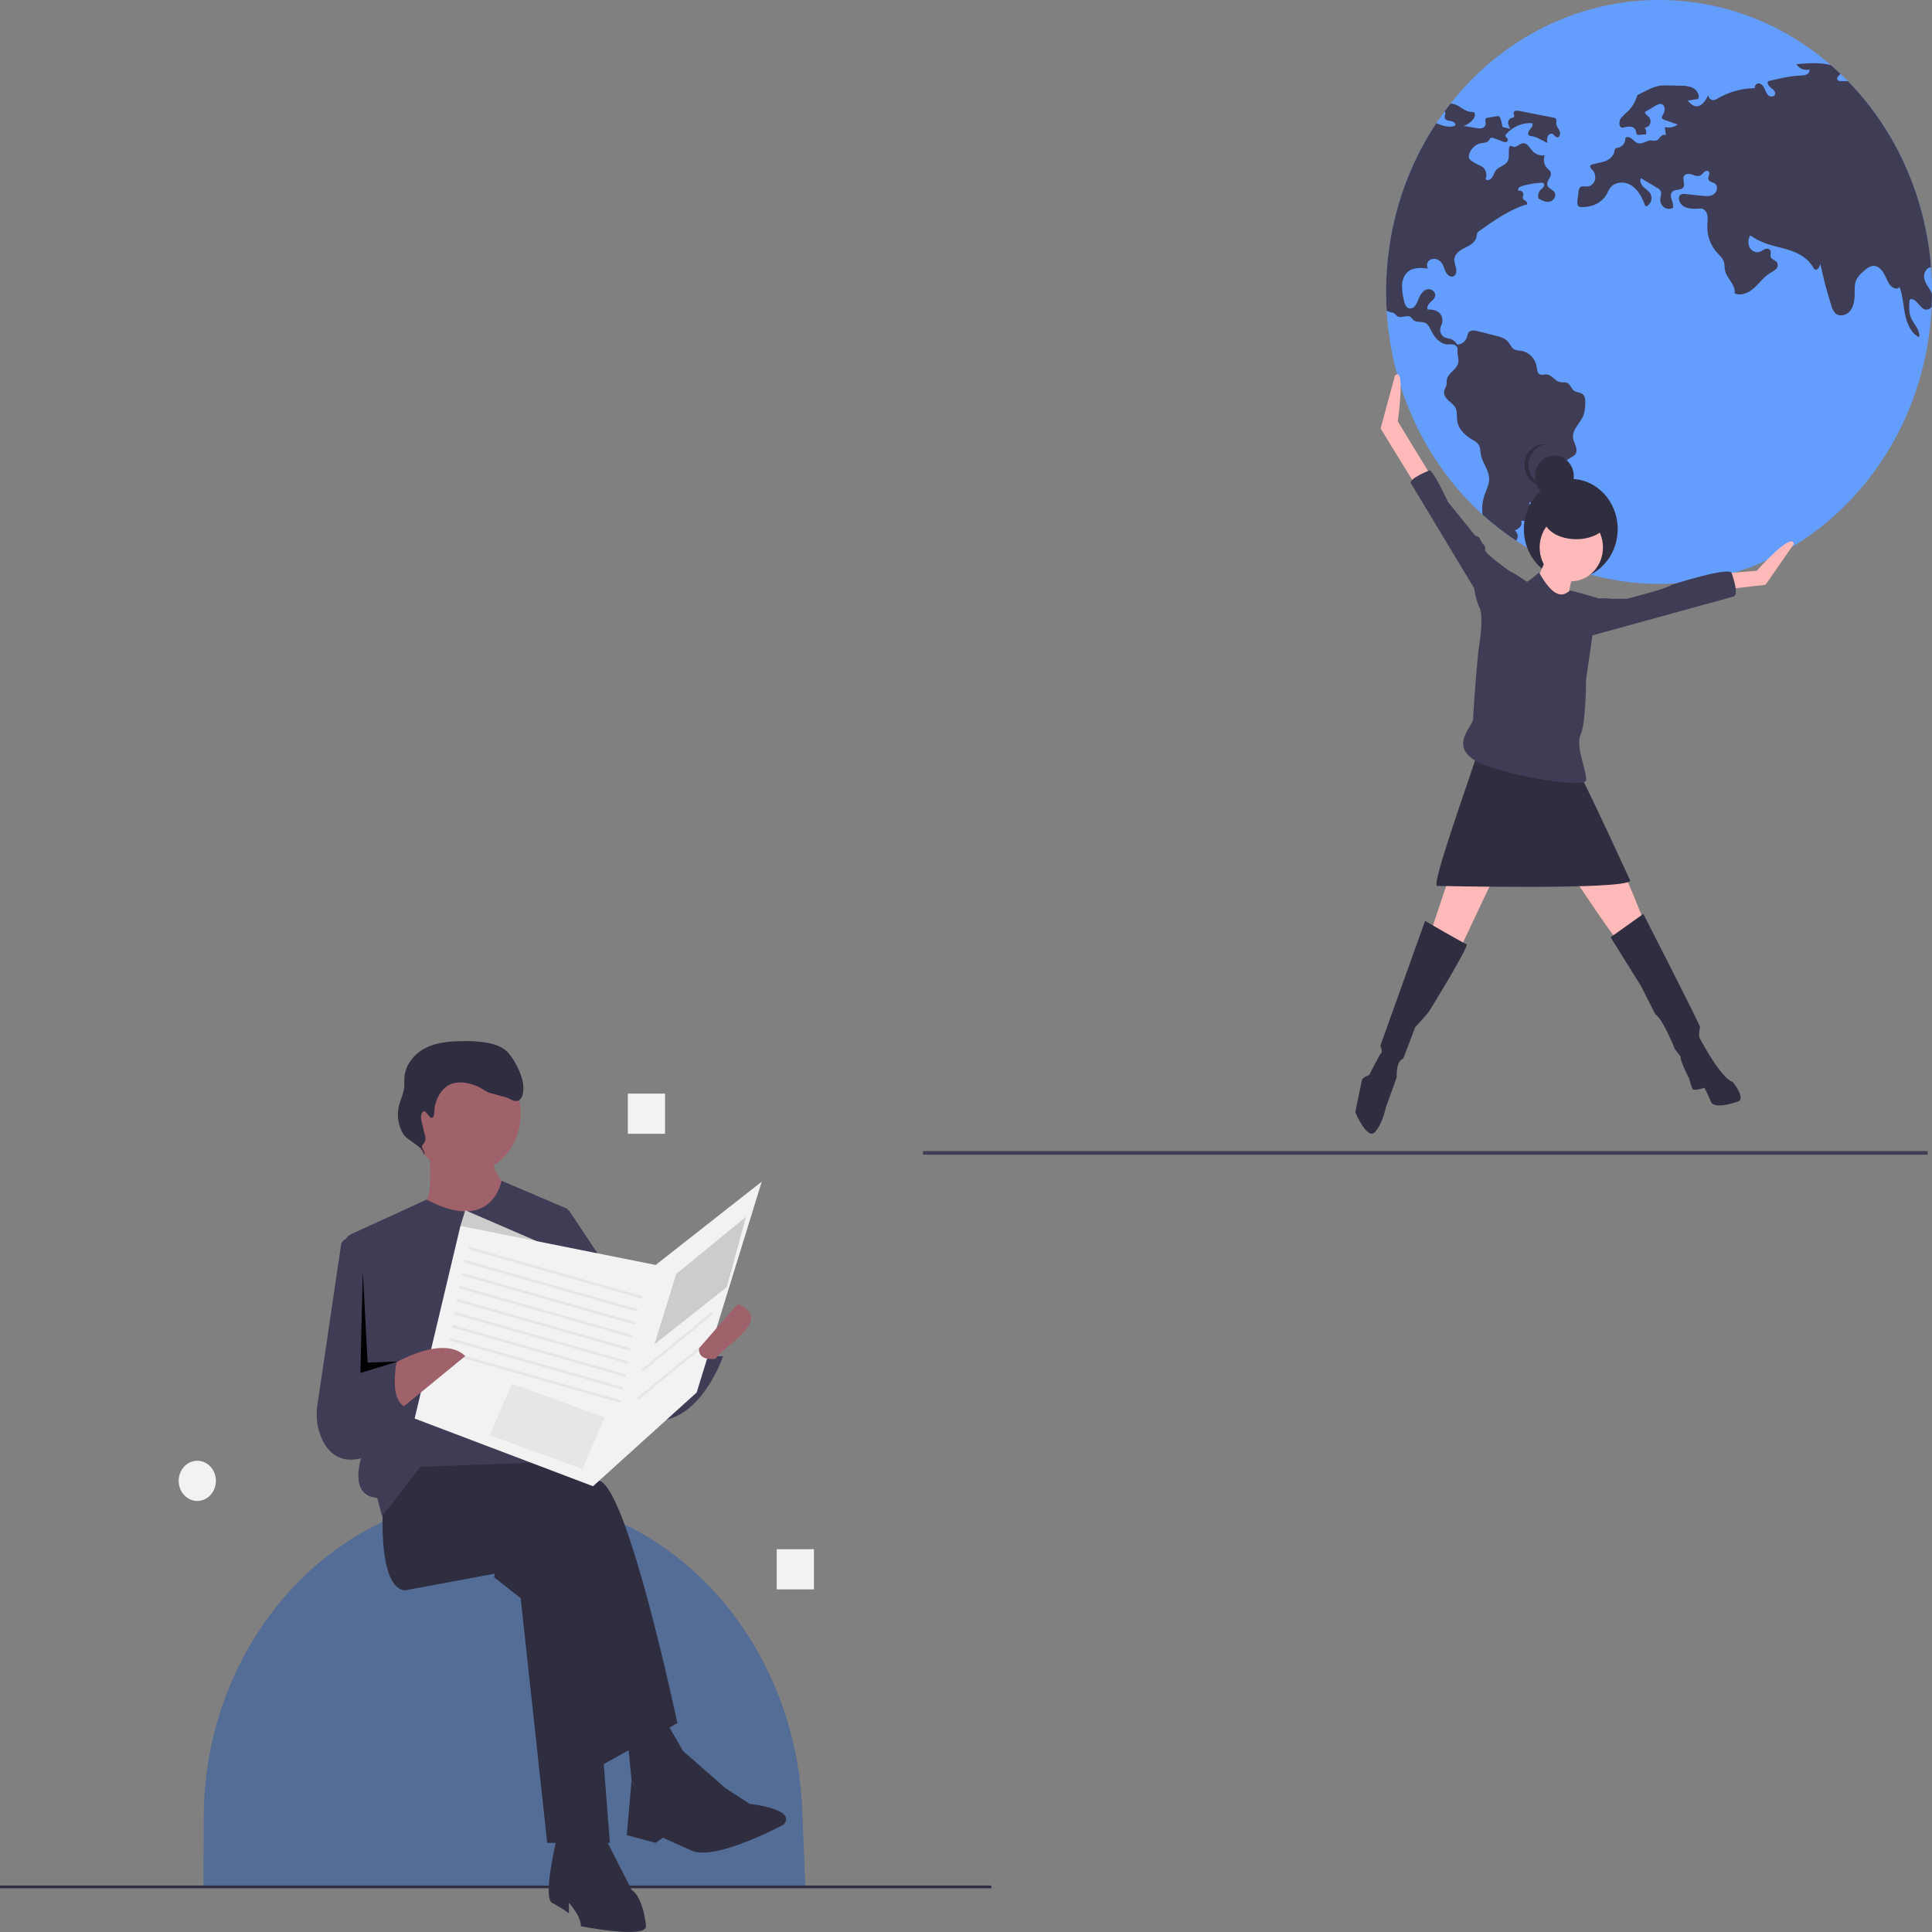 <?xml version="1.0" encoding="UTF-8" standalone="no"?>
<!DOCTYPE svg PUBLIC "-//W3C//DTD SVG 1.1//EN" "http://www.w3.org/Graphics/SVG/1.1/DTD/svg11.dtd">
<svg version="1.1" xmlns="http://www.w3.org/2000/svg" xmlns:xlink="http://www.w3.org/1999/xlink" preserveAspectRatio="xMidYMid meet" viewBox="0 0 1500 1500" width="1500" height="1500"><rect x="0" y="0" width="1500" height="1500" fill="#808080" stroke="none"/><defs><path d="M625.19 1463.94L157.98 1463.94C158.11 1431.84 158.18 1414.01 158.19 1410.44C158.73 1275.07 258.77 1163.52 384.1 1161.22C385.45 1161.19 386.81 1161.18 388.17 1161.18C388.17 1161.18 388.17 1161.18 388.17 1161.18C416.37 1161.16 444.35 1166.59 470.77 1177.21C559.45 1212.88 618.97 1303.5 622.93 1405.61C623.23 1413.39 623.99 1432.83 625.19 1463.94Z" id="coG1yxLoP"></path><path d="M769.69 1463.94C769.69 1463.94 769.69 1463.94 769.69 1463.94C769.69 1465.19 769.69 1465.88 769.69 1466.02C769.69 1466.02 769.69 1466.02 769.69 1466.02C307.88 1466.02 51.31 1466.02 0 1466.02C0 1466.02 0 1466.02 0 1466.02C0 1464.77 0 1464.08 0 1463.94C0 1463.94 0 1463.94 0 1463.94C461.81 1463.94 718.38 1463.94 769.69 1463.94Z" id="anJHmYnHh"></path><path d="M404.26 1240.82L424.85 1430.83L473.51 1430.83L456.67 1214.55L389.29 1186.25L383.68 1224.65L383.68 1224.65L404.26 1240.82Z" id="aLOm7VaCh"></path><path d="M297.59 1164.01C297.59 1164.01 291.97 1232.74 314.43 1234.76C314.43 1234.76 422.98 1214.55 422.98 1214.55C425.72 1225.06 439.45 1277.61 464.15 1372.21C501.21 1351.59 521.8 1340.14 525.91 1337.85C525.91 1337.85 488.48 1159.97 466.02 1149.86C466.02 1149.86 368.7 1119.55 368.7 1119.55C365.09 1120.22 347 1123.59 314.43 1129.65C305.45 1147.98 299.83 1159.43 297.59 1164.01Z" id="b17Z7FWP8a"></path><path d="M432.34 1426.78C432.34 1426.78 421.11 1473.27 428.59 1477.32C433.1 1479.75 437.47 1482.45 441.69 1485.4C441.69 1484.59 441.69 1478.12 441.69 1477.32C441.69 1477.32 451.05 1487.42 451.05 1495.51C451.05 1495.51 501.58 1505.61 501.58 1495.51C501.58 1495.51 499.71 1473.27 490.35 1467.21C490.35 1467.21 469.77 1426.78 469.77 1426.78C462.28 1426.78 439.82 1426.78 432.34 1426.78Z" id="dLrRTwXZ3"></path><path d="M490.35 1382.32L503.45 1406.57L535.27 1368.17L510.94 1325.72L486.61 1343.91L486.61 1343.91L490.35 1382.32Z" id="fwKgvmmim"></path><path d="M530.29 1359.48C530.29 1359.48 563.34 1388.38 563.34 1388.38C565.21 1389.59 580.19 1399.29 582.06 1400.51C582.06 1400.51 619.49 1404.55 608.26 1416.68C608.26 1416.68 555.86 1444.98 537.14 1436.89C537.14 1436.89 514.68 1426.78 514.68 1426.78C514.31 1427.05 512.44 1428.4 509.07 1430.83L486.61 1424.76C488.86 1399.29 490.1 1385.14 490.35 1382.32C490.35 1382.32 495.97 1400.51 516.55 1382.32C519.3 1377.75 523.45 1356.87 530.29 1359.48Z" id="c4HBkW1ML4"></path><path d="M361.22 818.37C337.45 818.37 318.17 839.19 318.17 864.86C318.17 890.54 337.45 911.35 361.22 911.35C384.99 911.35 404.26 890.54 404.26 864.86C404.26 839.19 384.99 818.37 361.22 818.37Z" id="c1C6MEDZhM"></path><path d="M326.6 934.6C315.37 934.6 328.47 987.15 358.41 987.15C388.36 987.15 399.58 924.49 399.58 924.49C399.58 924.49 379 916.4 382.74 890.13C386.48 863.85 334.08 892.15 334.08 892.15C332.58 900.64 337.82 934.6 326.6 934.6Z" id="a2xh0GSgmx"></path><path d="M315.37 938.64C289.75 950.34 275.51 956.85 272.67 958.15C269.13 959.76 267 963.7 267.43 967.82C269.04 983.3 281.94 1107.1 283.55 1122.58C283.55 1122.58 266.71 1160.98 292.91 1163C293.16 1163.95 294.41 1168.66 296.65 1177.15L326.6 1138.75L438.89 1134.71L440.76 938.64C409.93 925.48 392.8 918.17 389.38 916.71C389.38 916.71 382.39 958.44 331.1 931.36C329 932.33 323.76 934.76 315.37 938.64Z" id="alNonepR"></path><path d="M278.87 963.9C274.72 962.62 272.42 961.91 271.96 961.77C268.93 960.84 265.77 962.73 264.91 966C264.84 966.24 264.79 966.48 264.76 966.72C262.92 979.16 248.24 1078.63 246.41 1091.06C244.97 1100.27 246.34 1109.73 250.31 1118.02C255.98 1129.62 267.76 1140.14 291.97 1127.63C293.1 1118.87 298.71 1075.08 308.82 996.25L278.87 963.9Z" id="b2aP1g8wC8"></path><path d="M419.24 935.61L441.69 939.65L503.45 1032.63L509.07 1048.8C530.4 1041.52 542.26 1037.48 544.63 1036.67C544.63 1036.67 542.76 1054.86 561.47 1052.84C561.47 1052.84 539.01 1119.55 492.23 1099.33C445.44 1079.12 430.46 1018.48 430.46 1018.48C428.97 1007.43 425.22 979.81 419.24 935.61Z" id="gr8QPfnGR"></path><path d="M361.22 939.65L357.48 951.78L396.78 988.16L445.44 976.03L445.44 976.03L361.22 939.65Z" id="b6KHyYsP1e"></path><path d="M337.18 863.31C337.46 853.8 342.77 844.04 351.2 841.27C354.43 840.31 357.82 840.11 361.13 840.68C365.86 841.36 370.43 843 374.59 845.53C376.78 846.86 378.94 848.47 381.43 848.87C383.07 849.14 390.19 851.38 391.83 851.69C395.43 852.38 398.78 855.86 402.23 854.57C405.54 853.33 406.27 848.71 406.35 844.93C406.53 836.32 400.48 824.41 395.15 818.01C391.11 813.15 385.02 810.9 379.07 809.74C372.12 808.53 365.07 808.07 358.03 808.35C348.51 808.54 338.72 809.33 330.13 813.78C321.54 818.23 314.32 827.09 313.91 837.37C313.82 839.52 314.03 841.67 313.86 843.8C313.46 849.01 310.89 853.72 309.69 858.78C307.96 866.3 309.24 874.26 313.24 880.69C316.43 885.76 329.17 890.36 328.99 896.48C331.29 893.9 325.86 891.31 328.16 888.73C330.29 886.98 330.99 883.86 329.85 881.24C329.61 880.21 327.65 871.96 327.4 870.93C326.96 869.05 326.52 867 327.19 865.2C329.82 858.2 332.65 868.59 335.3 867.82C336.89 867.37 337.13 865.09 337.18 863.31Z" id="h46LL9dixF"></path><path d="M321.92 1101.35L460.41 1153.91L540.88 1081.14L591.42 917.42L509.07 982.1L357.48 951.78L357.48 951.78L321.92 1101.35Z" id="fc7rRN82f"></path><path d="M364.26 967.98C364.26 967.98 364.26 967.98 364.26 967.98C445.11 991.02 490.03 1003.83 499.01 1006.39C499.01 1006.39 499.01 1006.39 499.01 1006.39C498.73 1007.56 498.57 1008.21 498.54 1008.34C498.54 1008.34 498.54 1008.34 498.54 1008.34C417.69 985.3 372.77 972.5 363.79 969.94C363.79 969.94 363.79 969.94 363.79 969.94C364.07 968.76 364.23 968.11 364.26 967.98Z" id="a382sdnOG"></path><path d="M360.52 978.09C360.52 978.09 360.52 978.09 360.52 978.09C441.37 1001.13 486.29 1013.93 495.27 1016.49C495.27 1016.49 495.27 1016.49 495.27 1016.49C494.98 1017.66 494.83 1018.32 494.79 1018.45C494.79 1018.45 494.79 1018.45 494.79 1018.45C413.94 995.4 369.03 982.6 360.04 980.04C360.04 980.04 360.04 980.04 360.04 980.04C360.33 978.87 360.49 978.22 360.52 978.09Z" id="b4MAV6S7Q"></path><path d="M358.65 988.19C358.65 988.19 358.65 988.19 358.65 988.19C439.5 1011.24 484.42 1024.04 493.4 1026.6C493.4 1026.6 493.4 1026.6 493.4 1026.6C493.11 1027.77 492.95 1028.42 492.92 1028.55C492.92 1028.55 492.92 1028.55 492.92 1028.55C412.07 1005.51 367.16 992.71 358.17 990.15C358.17 990.15 358.17 990.15 358.17 990.15C358.46 988.98 358.62 988.32 358.65 988.19Z" id="b8kQDKu7lB"></path><path d="M356.78 998.3C356.78 998.3 356.78 998.3 356.78 998.3C437.63 1021.34 482.54 1034.15 491.53 1036.71C491.53 1036.71 491.53 1036.71 491.53 1036.71C491.24 1037.88 491.08 1038.53 491.05 1038.66C491.05 1038.66 491.05 1038.66 491.05 1038.66C410.2 1015.62 365.28 1002.82 356.3 1000.25C356.3 1000.25 356.3 1000.25 356.3 1000.25C356.59 999.08 356.75 998.43 356.78 998.3Z" id="beDLLWzR"></path><path d="M354.91 1008.41C354.91 1008.41 354.91 1008.41 354.91 1008.41C435.76 1031.45 480.67 1044.25 489.66 1046.81C489.66 1046.81 489.66 1046.81 489.66 1046.81C489.37 1047.98 489.21 1048.64 489.18 1048.77C489.18 1048.77 489.18 1048.77 489.18 1048.77C408.33 1025.72 363.41 1012.92 354.43 1010.36C354.43 1010.36 354.43 1010.36 354.43 1010.36C354.72 1009.19 354.88 1008.54 354.91 1008.41Z" id="dLm5lZDSi"></path><path d="M353.04 1018.51C353.04 1018.51 353.04 1018.51 353.04 1018.51C433.89 1041.56 478.8 1054.36 487.79 1056.92C487.79 1056.92 487.79 1056.92 487.79 1056.92C487.5 1058.09 487.34 1058.74 487.31 1058.87C487.31 1058.87 487.31 1058.87 487.31 1058.87C406.46 1035.83 361.54 1023.03 352.56 1020.47C352.56 1020.47 352.56 1020.47 352.56 1020.47C352.84 1019.3 353 1018.64 353.04 1018.51Z" id="l1B86PMOj"></path><path d="M351.16 1028.62C351.16 1028.62 351.16 1028.62 351.16 1028.62C432.01 1051.66 476.93 1064.46 485.91 1067.03C485.91 1067.03 485.91 1067.03 485.91 1067.03C485.63 1068.2 485.47 1068.85 485.44 1068.98C485.44 1068.98 485.44 1068.98 485.44 1068.98C404.59 1045.94 359.67 1033.13 350.69 1030.57C350.69 1030.57 350.69 1030.57 350.69 1030.57C350.97 1029.4 351.13 1028.75 351.16 1028.62Z" id="d1BiRzWT4Q"></path><path d="M349.29 1038.73C349.29 1038.73 349.29 1038.73 349.29 1038.73C430.14 1061.77 475.06 1074.57 484.04 1077.13C484.04 1077.13 484.04 1077.13 484.04 1077.13C483.76 1078.3 483.6 1078.96 483.56 1079.09C483.56 1079.09 483.56 1079.09 483.56 1079.09C402.71 1056.04 357.8 1043.24 348.81 1040.68C348.81 1040.68 348.81 1040.68 348.81 1040.68C349.1 1039.51 349.26 1038.86 349.29 1038.73Z" id="d1ADXeVZcQ"></path><path d="M347.42 1048.83C347.42 1048.83 347.42 1048.83 347.42 1048.83C428.27 1071.88 473.19 1084.68 482.17 1087.24C482.17 1087.24 482.17 1087.24 482.17 1087.24C481.88 1088.41 481.72 1089.06 481.69 1089.19C481.69 1089.19 481.69 1089.19 481.69 1089.19C400.84 1066.15 355.93 1053.35 346.94 1050.79C346.94 1050.79 346.94 1050.79 346.94 1050.79C347.23 1049.61 347.39 1048.96 347.42 1048.83Z" id="al7nyyyiZ"></path><path d="M300.41 1061.8C300.41 1061.8 342.5 1034.65 361.22 1052.84C361.22 1052.84 306.94 1097.31 306.94 1097.31C305.64 1090.21 301.72 1068.91 300.41 1061.8Z" id="biGSnEhyO"></path><path d="M308.82 1052.84C308.82 1052.84 299.46 1091.25 318.17 1093.27C315.55 1096.7 294.59 1124.19 291.97 1127.63C291.97 1127.63 239.57 1127.63 254.54 1075.08C265.4 1070.63 303.39 1055.07 308.82 1052.84Z" id="a4wahHsJsN"></path><path d="M469.38 1100.46L452.34 1140.59L380.32 1114.37L397.36 1074.25L397.36 1074.25L469.38 1100.46Z" id="a2MZHKDpa"></path><path d="M579.25 944.7L564.28 999.28L508.13 1043.75L524.98 989.17L524.98 989.17L579.25 944.7Z" id="agPukvTp"></path><path d="M552.48 1018.69C552.48 1018.69 552.48 1018.69 552.48 1018.69C553.16 1019.65 553.54 1020.19 553.62 1020.3C553.62 1020.3 553.62 1020.3 553.62 1020.3C521.05 1046.98 502.96 1061.8 499.34 1064.76C499.34 1064.76 499.34 1064.76 499.34 1064.76C498.66 1063.8 498.28 1063.26 498.21 1063.15C498.21 1063.15 498.21 1063.15 498.21 1063.15C530.77 1036.47 548.87 1021.65 552.48 1018.69Z" id="aCRYVeKmq"></path><path d="M548.74 1040.92C548.74 1040.92 548.74 1040.92 548.74 1040.92C549.42 1041.89 549.8 1042.42 549.87 1042.53C549.87 1042.53 549.87 1042.53 549.87 1042.53C517.31 1069.21 499.22 1084.03 495.6 1087C495.6 1087 495.6 1087 495.6 1087C494.92 1086.03 494.54 1085.5 494.47 1085.39C494.47 1085.39 494.47 1085.39 494.47 1085.39C527.03 1058.71 545.12 1043.89 548.74 1040.92Z" id="bvHN4NQiD"></path><path d="M572.7 1012.42C572.7 1012.42 542.76 1046.78 542.76 1046.78C542.76 1046.78 540.88 1056.88 555.86 1054.86C559.23 1046.37 602.64 1024.54 572.7 1012.42Z" id="b2UOboiDVa"></path><path d="M279.81 1065.98L308.82 1057.04L285.42 1057.9L281.68 987.15L281.68 987.15L279.81 1065.98Z" id="bsTdimmt8"></path><path d="M631.94 1202.8C631.94 1202.8 631.94 1202.8 631.94 1202.8C631.94 1221.52 631.94 1231.93 631.94 1234.01C631.94 1234.01 631.94 1234.01 631.94 1234.01C614.6 1234.01 604.96 1234.01 603.04 1234.01C603.04 1234.01 603.04 1234.01 603.04 1234.01C603.04 1215.28 603.04 1204.88 603.04 1202.8C603.04 1202.8 603.04 1202.8 603.04 1202.8C620.38 1202.8 630.01 1202.8 631.94 1202.8Z" id="b2PUSpFJ5T"></path><path d="M516.34 849.06C516.34 849.06 516.34 849.06 516.34 849.06C516.34 867.78 516.34 878.19 516.34 880.27C516.34 880.27 516.34 880.27 516.34 880.27C499 880.27 489.37 880.27 487.44 880.27C487.44 880.27 487.44 880.27 487.44 880.27C487.44 861.54 487.44 851.14 487.44 849.06C487.44 849.06 487.44 849.06 487.44 849.06C504.78 849.06 514.41 849.06 516.34 849.06Z" id="ceuY4aLSg"></path><path d="M153.17 1134.13C145.19 1134.13 138.72 1141.12 138.72 1149.74C138.72 1158.35 145.19 1165.34 153.17 1165.34C161.15 1165.34 167.62 1158.35 167.62 1149.74C167.62 1141.12 161.15 1134.13 153.17 1134.13Z" id="a6yUwyxyw"></path><path d="M1500 228.01C1499.96 233.12 1499.75 237.17 1499.73 238.18C1493.78 363.19 1394.21 459.38 1277.32 453.02C1169.81 447.17 1083.48 356.04 1076.61 241.14C1076.17 233.95 1076.22 228.1 1076.17 226.65C1076.1 179.71 1089.72 133.91 1115.14 95.64C1118.19 91.02 1120.85 87.47 1121.48 86.56C1123 84.5 1124.55 82.48 1126.13 80.47C1200.54 -13.81 1331.78 -27.13 1421.45 50.5C1424 52.7 1426.51 54.99 1428.96 57.31C1431.9 60.11 1434.16 62.46 1434.74 63.03C1472.03 101.18 1494.98 152.6 1499.26 207.59C1499.75 213.88 1500 220.24 1500 226.65C1500 227.46 1500 227.92 1500 228.01Z" id="cGeIQxfLw"></path><path d="M1121.48 86.56C1121.59 86.61 1121.68 86.67 1121.77 86.75C1122.91 87.75 1121.48 89.68 1121.66 91.26C1121.86 93.3 1124.4 93.75 1126.31 93.95C1128.23 94.16 1130.65 95.81 1129.74 97.63C1124.93 99.41 1120.06 97.66 1115.14 95.64C1089.72 133.91 1076.1 179.71 1076.17 226.65C1076.17 233.96 1076.56 239.69 1076.61 241.14C1077.01 241.46 1077.45 241.71 1077.92 241.9C1079.36 242.48 1081.03 242.38 1082.36 243.21C1083.41 243.87 1084.12 245.04 1085.17 245.66C1088.18 247.42 1092.36 244.04 1095.17 246.14C1095.9 246.85 1096.59 247.6 1097.24 248.39C1099.83 250.79 1104.1 249.18 1107.1 250.98C1109.03 252.14 1110.02 254.45 1111.06 256.55C1113.64 261.79 1117.82 266.94 1123.34 267.35C1125.08 267.27 1126.83 267.33 1128.56 267.54C1130.26 267.95 1131.93 269.54 1131.66 271.38C1131.19 274.54 1132.64 277.99 1132.25 281.15C1131.55 286.93 1123.89 289.46 1123.24 295.24C1123.24 296.52 1123.17 297.79 1123.04 299.05C1122.69 300.56 1121.63 301.8 1121.25 303.31C1120.53 306.16 1122.45 309.01 1124.54 310.92C1126.64 312.85 1129.15 314.52 1130.31 317.2C1131.52 320.05 1130.93 323.37 1131.31 326.47C1132.18 333.23 1137.64 338.25 1143.27 341.48C1145.07 342.29 1146.67 343.53 1147.94 345.12C1149.38 347.36 1149.23 350.3 1149.72 352.97C1150.91 359.49 1156.04 364.87 1156.18 371.52C1156.28 376.25 1153.83 380.54 1152.36 384.99C1150.85 389.66 1150.4 394.65 1151.05 399.55C1159.27 407 1168.01 413.78 1177.19 419.82C1177.69 419.03 1178.05 418.16 1178.27 417.23C1178.62 415.14 1177.74 413.03 1176.03 411.93C1177.58 411.3 1178.99 410.34 1180.17 409.09C1181.36 407.79 1181.66 405.83 1180.92 404.19C1183.46 404.53 1186.47 404.7 1188.14 402.62C1189.48 400.95 1189.4 398.45 1188.86 396.34C1188.33 394.21 1187.44 392.16 1187.42 389.96C1193.3 390.26 1199.19 390.05 1205.04 389.33C1204.19 386.28 1202.27 383.7 1199.67 382.14C1202.33 381.66 1204.73 378.27 1205.57 375.54C1206.29 372.76 1206.33 369.82 1205.69 367.02C1205.49 366.29 1205.46 365.53 1205.6 364.8C1206.03 363.82 1206.78 363.04 1207.7 362.62C1214.28 358.57 1219.54 355.35 1220.85 354.54C1221.63 354.12 1222.34 353.56 1222.96 352.89C1224.33 351.15 1224.12 348.54 1223.42 346.4C1222.71 344.26 1221.59 342.24 1221.31 339.99C1220.51 333.25 1227.25 328.41 1229.53 322.06C1230.3 319.52 1230.72 316.88 1230.77 314.21C1230.96 311.34 1230.97 308.03 1228.92 306.19C1226.95 304.42 1223.88 304.82 1221.82 303.17C1219.93 301.66 1219.28 298.74 1217.22 297.53C1215.34 296.42 1213.01 297.13 1210.92 296.6C1207.26 295.69 1204.95 291.17 1201.2 290.76C1199.1 290.51 1196.71 291.62 1194.98 290.31C1193.45 289.14 1193.39 286.81 1193.1 284.84C1192.05 278.54 1187.45 273.61 1181.57 272.47C1179.39 272.1 1177.03 272.24 1175.17 270.96C1173.29 269.67 1172.44 267.25 1170.96 265.44C1168.59 262.56 1164.85 261.53 1161.34 260.65C1154.21 258.87 1148.51 257.43 1147.09 257.07C1144.56 256.42 1141.31 256.08 1139.94 258.46C1139.53 259.36 1139.25 260.32 1139.1 261.31C1138.04 264.96 1134.92 267.47 1131.34 267.54C1130.15 265.36 1128.22 263.76 1125.95 263.07C1124.47 262.8 1123.01 262.43 1121.57 261.96C1118.52 260.36 1117.27 256.43 1118.76 253.17C1118.81 253.06 1118.86 252.95 1118.92 252.85C1120.6 249.63 1120.06 245.61 1117.61 243.02C1115.18 240.7 1111.68 240.13 1108.42 240.36C1107.57 238.37 1109 236.13 1110.53 234.68C1112.07 233.25 1113.93 231.83 1114.26 229.67C1114.79 226.28 1110.74 223.71 1107.67 224.71C1104.6 225.73 1102.64 228.92 1101.34 232.06C1100.72 233.92 1099.86 235.68 1098.79 237.29C1097.68 238.92 1095.81 239.74 1093.95 239.42C1091.41 238.72 1090.45 235.5 1089.88 232.79C1088.98 229.16 1088.53 225.42 1088.53 221.67C1088.55 217.88 1089.96 214.25 1092.45 211.56C1096.64 207.42 1103.1 207.82 1108.77 208.49C1107.51 206.7 1107.7 204.19 1109.2 202.63C1110.74 201.17 1112.86 200.61 1114.85 201.15C1116.56 201.53 1118.1 202.51 1119.22 203.94C1120.83 206.04 1121.3 208.89 1122.51 211.26C1123.73 213.65 1126.47 215.69 1128.71 214.41C1130.65 213.3 1130.95 210.43 1130.48 208.13C1129.99 205.85 1128.97 203.62 1129.14 201.27C1129.47 196.82 1133.81 194.12 1137.63 192.28C1141.45 190.45 1145.82 187.97 1146.42 183.53C1146.45 182.66 1146.61 181.81 1146.88 181C1147.31 180.27 1147.9 179.68 1148.6 179.27C1159.74 171.39 1171.09 163.41 1183.83 159.1C1184.49 158.87 1184.57 159.12 1185.24 158.95C1186.2 158.36 1185.56 156.75 1184.65 156.1C1183.75 155.45 1182.53 154.94 1182.3 153.8C1182.15 152.97 1182.61 152.14 1182.72 151.29C1182.82 149.56 1181.6 148.07 1179.98 147.96C1179.6 147.93 1179.23 147.99 1178.87 148.11C1177.85 146.66 1179.87 144.98 1181.51 144.49C1186.43 143.05 1191.48 142.17 1196.58 141.87C1197.16 141.76 1197.77 141.87 1198.29 142.18C1199.07 142.98 1199.13 144.29 1198.42 145.17C1197.73 145.99 1196.96 146.74 1196.13 147.4C1194.44 149.15 1193.81 151.76 1194.49 154.17C1197.15 155.62 1200.04 157.12 1202.99 156.61C1205.93 156.1 1208.54 152.55 1207.16 149.73C1205.87 147.09 1202 146.49 1201.33 143.61C1200.55 140.23 1205.02 137.23 1204.01 133.93C1203.58 132.48 1202.23 131.61 1201.19 130.58C1198.69 127.95 1197.95 123.95 1199.33 120.5C1195.9 121.14 1192.4 119.97 1189.93 117.35C1187.68 114.93 1185.89 111.09 1182.69 111.22C1179.77 111.31 1177.24 114.96 1174.5 113.85C1173.83 113.57 1173.12 113.02 1172.47 113.34C1172.04 113.64 1171.76 114.14 1171.71 114.68C1171.02 118.25 1172.21 122.3 1170.4 125.38C1168.42 128.73 1163.85 129.19 1161.46 132.22C1160.16 133.85 1159.66 136.05 1158.46 137.78C1157.26 139.51 1154.74 140.62 1153.3 139.11C1154.75 135.92 1153.95 132.08 1151.37 129.86C1150.04 128.92 1148.61 128.18 1147.1 127.64C1145.42 126.88 1143.82 125.93 1142.33 124.8C1141.59 124.32 1140.98 123.62 1140.58 122.79C1140.27 121.75 1140.31 120.63 1140.7 119.62C1142.19 115.08 1145.9 111.79 1150.34 111.08C1152.25 110.8 1154.47 110.89 1155.74 109.33C1156.4 108.52 1156.74 107.27 1157.72 106.95C1158.34 106.81 1158.98 106.89 1159.56 107.18C1161.93 108.07 1164.3 108.96 1166.68 109.86C1167.47 110.25 1168.35 110.4 1169.21 110.31C1170.11 110.18 1170.76 109.34 1170.7 108.38C1170.47 107.11 1168.65 106.51 1168.82 105.23C1168.91 104.82 1169.12 104.44 1169.42 104.15C1174.62 98.23 1182.03 95.11 1189.61 95.63C1190.51 97.22 1189.09 99.08 1187.9 100.42C1186.71 101.78 1185.76 104.19 1187.21 105.22C1187.79 105.54 1188.44 105.7 1189.09 105.68C1190.85 105.93 1192.55 106.48 1194.14 107.32C1196.6 108.46 1199.03 109.72 1201.39 111.08C1201.04 109.42 1201.1 107.7 1201.56 106.08C1202.1 104.43 1203.73 103.49 1205.31 103.91C1206.72 104.49 1207.44 106.5 1208.96 106.68C1210.96 106.93 1211.76 103.75 1210.92 101.78C1210.08 99.81 1208.41 98.17 1208.28 96C1208.18 94.55 1208.7 92.75 1207.62 91.87C1207.23 91.59 1206.79 91.42 1206.33 91.37C1192.76 88.71 1181.88 86.57 1179.16 86.04C1177.55 85.71 1175.23 85.96 1175.15 87.7C1175.11 88.69 1175.93 89.66 1175.57 90.56C1175.18 91.51 1173.91 91.43 1172.99 91.77C1171.57 92.46 1170.74 94.08 1170.97 95.74C1171.22 97.34 1171.8 98.86 1172.67 100.19C1170.9 99.41 1168.23 99.27 1166.46 98.47C1166.2 96.27 1165.68 94.12 1164.9 92.07C1164.74 90.83 1163.66 89.98 1162.51 90.16C1162.39 90.18 1162.27 90.21 1162.15 90.25C1159.81 90.63 1157.48 91 1155.14 91.39C1154.56 91.42 1154 91.65 1153.54 92.05C1152.64 93.08 1153.53 94.73 1153.5 96.15C1153.33 97.78 1152.21 99.11 1150.72 99.47C1149.25 99.79 1147.74 99.76 1146.28 99.41C1143.01 98.87 1139.75 98.33 1136.48 97.79C1139.36 96.8 1141.93 94.96 1143.89 92.48C1145.18 90.85 1145.87 87.8 1144 87.03C1143.45 86.86 1142.87 86.82 1142.3 86.89C1137.86 86.92 1134.36 82.95 1130.2 81.27C1128.9 80.75 1127.52 80.48 1126.13 80.47C1125.2 81.69 1122.41 85.34 1121.48 86.56Z" id="e1FRB5iY1"></path><path d="M1499.73 238.18C1498.69 239.66 1497.04 240.5 1495.31 240.42C1490.8 240 1488.9 233.05 1484.43 232.26C1484.04 232.15 1483.62 232.2 1483.25 232.39C1482.59 232.77 1482.47 233.73 1482.43 234.53C1482.24 238.51 1482.08 242.64 1483.54 246.31C1485.66 251.67 1491.15 256.18 1490 261.86C1483.8 258.8 1480.57 251.35 1479.11 244.21C1477.64 237.07 1477.41 229.58 1474.79 222.83C1472.78 225.56 1468.6 223.3 1466.79 220.44C1465.06 217.72 1463.99 214.58 1462.32 211.82C1460.64 209.07 1458.08 206.61 1455.02 206.45C1451.81 206.3 1449.01 208.66 1446.56 210.89C1444.43 212.58 1442.64 214.71 1441.3 217.15C1439.58 220.85 1440.03 225.2 1439.94 229.32C1439.86 233.76 1438.98 238.46 1436.14 241.73C1433.3 244.98 1428.06 246.12 1424.94 243.18C1423.42 241.49 1422.35 239.41 1421.81 237.15C1418.41 226.55 1415.58 215.75 1413.33 204.8C1412.81 207.3 1410.75 210.52 1408.79 209.06C1408.35 208.66 1408 208.17 1407.75 207.61C1404.09 200.99 1397.33 197.02 1390.48 194.63C1383.65 192.25 1376.46 191.14 1369.7 188.52C1365.9 187.05 1362.28 185.12 1358.9 182.77C1357.15 185.53 1356.95 189.09 1358.38 192.05C1359.94 194.98 1363.15 196.41 1366.19 195.55C1367.69 195.03 1368.96 193.92 1370.44 193.36C1371.93 192.82 1373.93 193.09 1374.58 194.63C1375.22 196.09 1374.27 197.86 1374.74 199.41C1375.45 201.73 1378.75 201.92 1379.9 204.05C1380.6 205.78 1380.16 207.79 1378.82 209.01C1377.49 210.17 1376.03 211.13 1374.47 211.88C1369.62 214.76 1366.18 219.68 1361.94 223.51C1357.7 227.34 1351.72 230.13 1346.67 227.68C1347.87 221.16 1340.62 216.38 1339.28 209.89C1338.83 207.75 1339.06 205.48 1338.44 203.4C1337.53 200.38 1335.03 198.31 1332.98 196.03C1327.95 190.37 1325.28 182.78 1325.55 174.98C1325.67 172.3 1326.13 169.57 1325.55 166.95C1324.99 164.35 1322.96 161.82 1320.45 161.93C1314.73 162.2 1307.51 162.67 1304.51 157.44C1303.43 155.57 1302.96 152.84 1304.52 151.41C1305.62 150.41 1307.23 150.5 1308.66 150.66C1312.97 151.1 1317.26 151.56 1321.58 152.01C1324.59 152.32 1327.85 152.58 1330.44 150.9C1333.04 149.22 1334.16 144.73 1331.75 142.75C1330.01 141.3 1326.87 141.37 1326.35 139.08C1325.93 137.15 1327.92 134.98 1326.84 133.36C1326.07 132.22 1324.34 132.52 1323.29 133.39C1322.37 134.41 1321.37 135.34 1320.31 136.18C1318.25 137.32 1315.79 136.22 1313.57 135.48C1311.35 134.74 1308.38 134.68 1307.32 136.89C1306.11 139.34 1308.37 142.58 1307.19 145.04C1305.6 148.3 1300.27 146.45 1298.05 149.25C1295.51 152.46 1299.78 157.27 1298.93 161.37C1296.7 162.55 1294.06 162.39 1291.96 160.95C1289.91 159.46 1288.79 156.88 1289.05 154.23C1289.25 152.38 1290.16 150.49 1289.56 148.74C1288.9 147.4 1287.83 146.34 1286.52 145.77C1280.24 142.04 1275.23 139.09 1273.97 138.35C1272.81 140.66 1274.28 143.52 1276.12 145.26C1277.95 146.99 1280.26 148.3 1281.47 150.58C1283.06 153.86 1281.99 157.9 1279.02 159.8C1278.65 160.07 1278.19 160.15 1277.77 160.03C1277.36 159.78 1277.07 159.36 1276.96 158.87C1274.75 152.81 1271.42 146.85 1266.12 143.69C1260.8 140.51 1253.17 141.17 1249.68 146.49C1248.86 147.76 1248.3 149.21 1247.58 150.55C1243.76 157.65 1235.54 161.02 1227.87 160.8C1227.12 160.85 1226.37 160.66 1225.72 160.26C1224.48 159.35 1224.54 157.41 1224.73 155.8C1225 153.54 1225.26 151.29 1225.54 149.02C1225.54 147.64 1226.04 146.31 1226.94 145.31C1228.36 144.1 1230.41 144.86 1232.23 144.83C1235.03 144.69 1237.46 142.69 1238.29 139.82C1239.04 136.93 1238.23 133.85 1236.19 131.8C1235.37 130.97 1234.26 129.92 1234.69 128.79C1235.05 128.16 1235.64 127.74 1236.32 127.62C1239.56 126.62 1243.01 126.36 1246.19 125.15C1249.39 123.97 1252.49 121.53 1253.26 118C1253.49 116.92 1253.59 115.61 1254.5 115.07C1254.96 114.87 1255.45 114.77 1255.94 114.76C1259.53 114.21 1262.14 110.82 1261.95 106.95C1263.48 105.8 1265.63 106.65 1267.11 107.87C1268.58 109.09 1269.89 110.69 1271.7 111.22C1275.06 112.2 1278.3 109.01 1281.79 109C1283.26 109 1284.77 109.55 1286.14 109.01C1287.54 108.47 1288.38 106.99 1289.44 105.9C1290.52 104.79 1292.4 104.12 1293.39 105.31C1293.1 103.08 1292.83 100.86 1292.54 98.63C1295.98 99.56 1299.62 98.85 1302.53 96.69C1298.9 95.38 1295.28 94.07 1291.65 92.76C1291.27 92.66 1290.91 92.46 1290.62 92.17C1289.83 91.27 1290.62 89.85 1291.26 88.81C1292.8 86.33 1293.06 82.25 1290.52 81.01C1288.79 80.16 1286.82 81.18 1285.16 82.17C1282.51 83.74 1279.86 85.33 1277.2 86.9C1276.96 88.52 1278.8 89.45 1279.94 90.53C1281.84 92.33 1282.01 95.43 1280.33 97.46C1279.47 98.5 1278.24 99.1 1276.94 99.11C1278 100.59 1278.38 102.5 1277.97 104.31C1276.19 104.45 1274.41 104.59 1272.62 104.72C1272.02 104.85 1271.4 104.72 1270.89 104.35C1270.31 103.82 1270.4 102.86 1270.25 102.06C1269.77 100.1 1268.22 98.65 1266.33 98.4C1264.5 98.18 1262.64 98.37 1260.87 98.94C1260.1 99.23 1259.26 99.21 1258.51 98.88C1258.08 98.58 1257.75 98.13 1257.58 97.62C1256.94 95.47 1257.4 93.12 1258.79 91.42C1260.18 89.78 1261.7 88.27 1263.35 86.93C1267.08 83.44 1269.82 78.9 1271.26 73.83C1274.2 72.5 1277.25 70.71 1280.2 69.39C1282.58 68.21 1285.07 67.31 1287.63 66.72C1290.03 66.33 1292.47 66.2 1294.91 66.35C1298.22 66.41 1301.55 66.47 1304.87 66.55C1307.83 66.42 1310.78 66.87 1313.59 67.89C1316.31 69.09 1318.72 71.7 1318.91 74.84C1319.02 75.57 1318.78 76.31 1318.26 76.8C1317.88 77.03 1317.44 77.14 1317.01 77.11C1314.25 77.2 1313.08 77.94 1310.33 78.05C1312.08 80.04 1314.04 82.14 1316.57 82.49C1321.04 83.11 1324.26 78.16 1326.32 73.86C1326.47 76.14 1328.29 77.87 1330.43 77.76C1331.53 77.56 1332.59 77.12 1333.53 76.46C1342.39 71.28 1352.33 68.54 1362.43 68.48C1362.22 66.78 1363.25 65.2 1364.81 64.81C1366.87 64.38 1368.71 66.27 1369.71 68.25C1370.69 70.22 1371.31 72.5 1372.9 73.98C1374.47 75.46 1377.51 75.38 1378.13 73.26C1378.73 71.21 1376.73 69.45 1375.07 68.23C1373.4 67.03 1371.66 64.79 1372.78 63C1381.26 60.98 1389.81 58.98 1398.5 58.58C1399.98 58.63 1401.45 58.35 1402.82 57.78C1404.22 57.14 1405.05 55.58 1404.84 53.97C1400.96 54.94 1396.92 53.31 1394.61 49.84C1403.53 49.05 1412.87 48.36 1421.45 50.5C1422.2 51.18 1428.21 56.63 1428.96 57.31C1427.53 58.9 1425.63 60.4 1426.67 61.99C1427.36 62.73 1428.33 63.08 1429.3 62.96C1431.12 62.99 1432.94 63.03 1434.74 63.03C1472.03 101.18 1494.98 152.6 1499.26 207.59C1496.24 207.47 1493.46 211.57 1493.84 215.15C1494.31 219.3 1497.1 222.63 1499.11 226.2C1499.44 226.78 1499.74 227.39 1500 228.01C1499.95 230.04 1499.78 236.15 1499.73 238.18Z" id="aD06hQsV"></path><path d="M1219.55 371.84C1199.43 371.84 1183.13 389.27 1183.13 410.78C1183.13 432.3 1199.43 449.73 1219.55 449.73C1239.66 449.73 1255.96 432.3 1255.96 410.78C1255.96 389.27 1239.66 371.84 1219.55 371.84Z" id="c9b5hvphA"></path><path d="M1186.91 459.46C1186.91 459.46 1214.87 476.68 1214.87 476.68C1214.87 476.68 1220.8 442.24 1223.34 440.43C1225.89 438.62 1202.16 430.46 1202.16 430.46C1199.11 436.26 1190.3 458.55 1186.91 459.46Z" id="a19Cere7Af"></path><path d="M1109.81 726.78L1133.53 736.75L1174.2 650.66L1131.84 660.63L1131.84 660.63L1109.81 726.78Z" id="bkzrLtbEi"></path><path d="M1255.54 729.5C1258.08 730.4 1275.88 714.09 1275.88 714.09C1275.88 714.09 1253.85 657 1247.07 654.28C1240.29 651.57 1208.94 662.44 1208.94 662.44C1218.26 675.85 1253 728.59 1255.54 729.5Z" id="beUI0ziLt"></path><path d="M1071.68 811.96C1071.68 811.96 1074.23 817.39 1071.68 818.3C1071.68 818.3 1063.21 833.71 1063.21 834.61C1063.21 834.61 1057.28 836.42 1057.28 839.14C1057.28 839.14 1052.2 863.61 1052.2 863.61C1052.2 863.61 1061.52 885.36 1067.45 879.01C1073.38 872.67 1075.92 859.98 1075.92 859.98C1076.77 857.63 1083.55 838.78 1084.39 836.42C1084.39 836.42 1083.55 823.74 1089.48 821.93C1089.48 821.93 1098.8 797.46 1098.8 797.46C1098.8 797.46 1108.12 787.49 1109.81 784.77C1109.81 784.77 1141.16 734.03 1138.62 733.12C1136.08 732.22 1106.42 715 1106.42 715C1099.47 734.39 1075.16 802.26 1071.68 811.96Z" id="a155IGOnX2"></path><path d="M1250.46 727.68C1265.71 716.81 1274.18 710.77 1275.88 709.56C1275.88 709.56 1319.93 795.65 1319.93 797.46C1319.93 797.46 1318.24 804.71 1319.93 806.52C1319.93 806.52 1336.03 837.33 1345.35 840.05C1345.35 840.05 1356.37 853.64 1348.74 855.45C1348.74 855.45 1330.95 861.8 1328.41 855.45C1326.92 851.72 1325.22 848.09 1323.32 844.58C1323.32 844.58 1314.85 847.3 1314 845.49C1313.02 842.82 1312.18 840.09 1311.46 837.33C1311.46 837.33 1304.68 824.64 1304.68 820.11C1304.68 820.11 1300.45 814.68 1300.45 814.68C1300.45 814.68 1291.13 791.12 1285.2 787.49C1285.2 787.49 1274.18 765.74 1274.18 765.74C1271.02 760.67 1263.11 747.98 1250.46 727.68Z" id="a1NL0STv6"></path><path d="M1219.96 398.75C1206.39 398.75 1195.38 410.51 1195.38 425.02C1195.38 439.54 1206.39 451.3 1219.96 451.3C1233.53 451.3 1244.53 439.54 1244.53 425.02C1244.53 410.51 1233.53 398.75 1219.96 398.75Z" id="b2RMwfOuea"></path><path d="M1115.81 687.83C1115.81 687.83 1261.53 691.1 1265.77 683.85C1265.77 683.85 1229.28 604.45 1227.58 603.54C1225.89 602.63 1147.09 584.51 1147.09 584.51C1140.83 605.17 1110.73 687.83 1115.81 687.83Z" id="a1GEMywsch"></path><path d="M1110.66 368.84C1095.41 343.83 1086.93 329.94 1085.24 327.16C1085.24 327.16 1091.53 283.43 1083.05 291.59C1083.05 291.59 1071.9 332.68 1071.9 332.68C1073.86 335.87 1083.67 351.86 1101.34 380.62L1110.66 368.84Z" id="b9LdOzgzv"></path><path d="M1341.11 444.96C1354.84 443.87 1362.47 443.27 1363.99 443.15C1363.99 443.15 1391.1 412.34 1392.8 422.31C1392.8 422.31 1370.77 454.02 1370.77 454.02C1368.68 454.26 1358.23 455.47 1339.42 457.65L1341.11 444.96Z" id="g1fP4SWjIk"></path><path d="M1174.2 444.96C1174.2 444.96 1152.17 429.56 1153.02 426.84C1153.87 424.12 1151.33 422.31 1151.33 422.31C1151.33 422.31 1148.79 418.68 1148.79 417.78C1148.79 416.87 1145.4 415.96 1145.4 415.96C1143.28 413.34 1126.33 392.31 1124.21 389.68C1124.21 389.68 1112.35 364.31 1109.81 365.22C1109.81 365.22 1093.71 371.56 1095.41 375.19C1095.41 375.19 1144.55 456.74 1144.55 456.74C1144.55 456.74 1147.09 473.96 1151.33 473.96C1155.56 473.96 1174.2 454.02 1174.2 454.02C1174.2 452.21 1174.2 445.87 1174.2 444.96Z" id="bIWY2a972"></path><path d="M1230.97 464.9C1230.97 464.9 1249.61 463.99 1250.46 464.9C1250.46 464.9 1263.17 464.9 1263.17 464.9C1263.17 464.9 1295.36 456.74 1297.9 454.02C1297.9 454.02 1342.81 439.52 1344.5 444.96C1344.5 444.96 1350.43 461.27 1346.2 463.08C1346.2 463.08 1227.58 495.71 1227.58 495.71C1228.26 489.54 1230.29 471.06 1230.97 464.9Z" id="c27vruIZ4U"></path><path d="M1206.81 353.67C1198.49 353.67 1191.74 360.89 1191.74 369.79C1191.74 378.69 1198.49 385.91 1206.81 385.91C1215.13 385.91 1221.88 378.69 1221.88 369.79C1221.88 360.89 1215.13 353.67 1206.81 353.67Z" id="jlVgkdCVQ"></path><path d="M1200.22 345.03C1199.69 344.97 1199.17 344.94 1198.65 344.94C1190.32 344.94 1183.58 352.16 1183.58 361.06C1183.58 369.96 1190.32 377.18 1198.65 377.18C1199.17 377.18 1199.69 377.15 1200.22 377.09C1192.54 376.23 1186.72 369.31 1186.72 361.06C1186.72 352.81 1192.54 345.89 1200.22 345.03Z" id="e161Avf1mF"></path><path d="M1248.9 402.53C1248.9 411.43 1237.65 418.64 1223.78 418.64C1209.91 418.64 1198.67 411.43 1198.67 402.53C1198.67 393.63 1209.91 386.41 1223.78 386.41C1237.65 386.41 1248.9 393.63 1248.9 402.53Z" id="d25Xm8ZXts"></path><path d="M1185.64 451.76C1185.64 451.76 1173.78 443.6 1172.09 443.6C1172.09 443.6 1148.36 470.79 1148.36 470.79C1148.36 470.79 1152.46 475.83 1148.36 501.6C1146.83 511.26 1143.78 552.57 1143.78 558.01C1143.78 563.45 1127.18 576.81 1142.43 588.59C1157.68 600.37 1230.55 613.05 1231.39 605.8C1232.24 598.56 1222.92 579.53 1227.16 570.46C1231.39 561.4 1231.39 527.87 1231.39 527.87C1231.73 525.52 1233.43 513.74 1236.48 492.53C1239.02 475.68 1240.43 466.32 1240.71 464.44C1240.71 464.44 1220.8 458.55 1219.11 458.55C1217.41 458.55 1209.79 471.24 1194.96 444.51C1193.1 445.96 1187.34 450.85 1185.64 451.76Z" id="d7co4cULk"></path><path d="M1496.64 893.67C1496.64 893.67 1496.64 893.67 1496.64 893.67C1496.64 895.36 1496.64 896.29 1496.64 896.48C1496.64 896.48 1496.64 896.48 1496.64 896.48C1028.62 896.48 768.6 896.48 716.6 896.48C716.6 896.48 716.6 896.48 716.6 896.48C716.6 894.79 716.6 893.86 716.6 893.67C716.6 893.67 716.6 893.67 716.6 893.67C1184.63 893.67 1444.64 893.67 1496.64 893.67Z" id="a2iOU7FkA0"></path></defs><g><g><g><use xlink:href="#coG1yxLoP" opacity="1" fill="#546d96" fill-opacity="1"></use><g><use xlink:href="#coG1yxLoP" opacity="1" fill-opacity="0" stroke="#000000" stroke-width="1" stroke-opacity="0"></use></g></g><g><use xlink:href="#anJHmYnHh" opacity="1" fill="#2f2e41" fill-opacity="1"></use><g><use xlink:href="#anJHmYnHh" opacity="1" fill-opacity="0" stroke="#000000" stroke-width="1" stroke-opacity="0"></use></g></g><g><use xlink:href="#aLOm7VaCh" opacity="1" fill="#2f2e41" fill-opacity="1"></use><g><use xlink:href="#aLOm7VaCh" opacity="1" fill-opacity="0" stroke="#000000" stroke-width="1" stroke-opacity="0"></use></g></g><g><use xlink:href="#b17Z7FWP8a" opacity="1" fill="#2f2e41" fill-opacity="1"></use><g><use xlink:href="#b17Z7FWP8a" opacity="1" fill-opacity="0" stroke="#000000" stroke-width="1" stroke-opacity="0"></use></g></g><g><use xlink:href="#dLrRTwXZ3" opacity="1" fill="#2f2e41" fill-opacity="1"></use><g><use xlink:href="#dLrRTwXZ3" opacity="1" fill-opacity="0" stroke="#000000" stroke-width="1" stroke-opacity="0"></use></g></g><g><use xlink:href="#fwKgvmmim" opacity="1" fill="#2f2e41" fill-opacity="1"></use><g><use xlink:href="#fwKgvmmim" opacity="1" fill-opacity="0" stroke="#000000" stroke-width="1" stroke-opacity="0"></use></g></g><g><use xlink:href="#c4HBkW1ML4" opacity="1" fill="#2f2e41" fill-opacity="1"></use><g><use xlink:href="#c4HBkW1ML4" opacity="1" fill-opacity="0" stroke="#000000" stroke-width="1" stroke-opacity="0"></use></g></g><g><use xlink:href="#c1C6MEDZhM" opacity="1" fill="#9f616a" fill-opacity="1"></use><g><use xlink:href="#c1C6MEDZhM" opacity="1" fill-opacity="0" stroke="#000000" stroke-width="1" stroke-opacity="0"></use></g></g><g><use xlink:href="#a2xh0GSgmx" opacity="1" fill="#9f616a" fill-opacity="1"></use><g><use xlink:href="#a2xh0GSgmx" opacity="1" fill-opacity="0" stroke="#000000" stroke-width="1" stroke-opacity="0"></use></g></g><g><use xlink:href="#alNonepR" opacity="1" fill="#3f3d56" fill-opacity="1"></use><g><use xlink:href="#alNonepR" opacity="1" fill-opacity="0" stroke="#000000" stroke-width="1" stroke-opacity="0"></use></g></g><g><use xlink:href="#b2aP1g8wC8" opacity="1" fill="#3f3d56" fill-opacity="1"></use><g><use xlink:href="#b2aP1g8wC8" opacity="1" fill-opacity="0" stroke="#000000" stroke-width="1" stroke-opacity="0"></use></g></g><g><use xlink:href="#gr8QPfnGR" opacity="1" fill="#3f3d56" fill-opacity="1"></use><g><use xlink:href="#gr8QPfnGR" opacity="1" fill-opacity="0" stroke="#000000" stroke-width="1" stroke-opacity="0"></use></g></g><g><use xlink:href="#b6KHyYsP1e" opacity="1" fill="#cccccc" fill-opacity="1"></use><g><use xlink:href="#b6KHyYsP1e" opacity="1" fill-opacity="0" stroke="#000000" stroke-width="1" stroke-opacity="0"></use></g></g><g><use xlink:href="#h46LL9dixF" opacity="1" fill="#2f2e41" fill-opacity="1"></use><g><use xlink:href="#h46LL9dixF" opacity="1" fill-opacity="0" stroke="#000000" stroke-width="1" stroke-opacity="0"></use></g></g><g><use xlink:href="#fc7rRN82f" opacity="1" fill="#f2f2f2" fill-opacity="1"></use><g><use xlink:href="#fc7rRN82f" opacity="1" fill-opacity="0" stroke="#000000" stroke-width="1" stroke-opacity="0"></use></g></g><g><use xlink:href="#a382sdnOG" opacity="1" fill="#e6e6e6" fill-opacity="1"></use><g><use xlink:href="#a382sdnOG" opacity="1" fill-opacity="0" stroke="#000000" stroke-width="1" stroke-opacity="0"></use></g></g><g><use xlink:href="#b4MAV6S7Q" opacity="1" fill="#e6e6e6" fill-opacity="1"></use><g><use xlink:href="#b4MAV6S7Q" opacity="1" fill-opacity="0" stroke="#000000" stroke-width="1" stroke-opacity="0"></use></g></g><g><use xlink:href="#b8kQDKu7lB" opacity="1" fill="#e6e6e6" fill-opacity="1"></use><g><use xlink:href="#b8kQDKu7lB" opacity="1" fill-opacity="0" stroke="#000000" stroke-width="1" stroke-opacity="0"></use></g></g><g><use xlink:href="#beDLLWzR" opacity="1" fill="#e6e6e6" fill-opacity="1"></use><g><use xlink:href="#beDLLWzR" opacity="1" fill-opacity="0" stroke="#000000" stroke-width="1" stroke-opacity="0"></use></g></g><g><use xlink:href="#dLm5lZDSi" opacity="1" fill="#e6e6e6" fill-opacity="1"></use><g><use xlink:href="#dLm5lZDSi" opacity="1" fill-opacity="0" stroke="#000000" stroke-width="1" stroke-opacity="0"></use></g></g><g><use xlink:href="#l1B86PMOj" opacity="1" fill="#e6e6e6" fill-opacity="1"></use><g><use xlink:href="#l1B86PMOj" opacity="1" fill-opacity="0" stroke="#000000" stroke-width="1" stroke-opacity="0"></use></g></g><g><use xlink:href="#d1BiRzWT4Q" opacity="1" fill="#e6e6e6" fill-opacity="1"></use><g><use xlink:href="#d1BiRzWT4Q" opacity="1" fill-opacity="0" stroke="#000000" stroke-width="1" stroke-opacity="0"></use></g></g><g><use xlink:href="#d1ADXeVZcQ" opacity="1" fill="#e6e6e6" fill-opacity="1"></use><g><use xlink:href="#d1ADXeVZcQ" opacity="1" fill-opacity="0" stroke="#000000" stroke-width="1" stroke-opacity="0"></use></g></g><g><use xlink:href="#al7nyyyiZ" opacity="1" fill="#e6e6e6" fill-opacity="1"></use><g><use xlink:href="#al7nyyyiZ" opacity="1" fill-opacity="0" stroke="#000000" stroke-width="1" stroke-opacity="0"></use></g></g><g><use xlink:href="#biGSnEhyO" opacity="1" fill="#9f616a" fill-opacity="1"></use><g><use xlink:href="#biGSnEhyO" opacity="1" fill-opacity="0" stroke="#000000" stroke-width="1" stroke-opacity="0"></use></g></g><g><use xlink:href="#a4wahHsJsN" opacity="1" fill="#3f3d56" fill-opacity="1"></use><g><use xlink:href="#a4wahHsJsN" opacity="1" fill-opacity="0" stroke="#000000" stroke-width="1" stroke-opacity="0"></use></g></g><g><use xlink:href="#a2MZHKDpa" opacity="1" fill="#e6e6e6" fill-opacity="1"></use><g><use xlink:href="#a2MZHKDpa" opacity="1" fill-opacity="0" stroke="#000000" stroke-width="1" stroke-opacity="0"></use></g></g><g><use xlink:href="#agPukvTp" opacity="1" fill="#cccccc" fill-opacity="1"></use><g><use xlink:href="#agPukvTp" opacity="1" fill-opacity="0" stroke="#000000" stroke-width="1" stroke-opacity="0"></use></g></g><g><use xlink:href="#aCRYVeKmq" opacity="1" fill="#e6e6e6" fill-opacity="1"></use><g><use xlink:href="#aCRYVeKmq" opacity="1" fill-opacity="0" stroke="#000000" stroke-width="1" stroke-opacity="0"></use></g></g><g><use xlink:href="#bvHN4NQiD" opacity="1" fill="#e6e6e6" fill-opacity="1"></use><g><use xlink:href="#bvHN4NQiD" opacity="1" fill-opacity="0" stroke="#000000" stroke-width="1" stroke-opacity="0"></use></g></g><g><use xlink:href="#b2UOboiDVa" opacity="1" fill="#9f616a" fill-opacity="1"></use><g><use xlink:href="#b2UOboiDVa" opacity="1" fill-opacity="0" stroke="#000000" stroke-width="1" stroke-opacity="0"></use></g></g><g><use xlink:href="#bsTdimmt8" opacity="1" fill="#000000" fill-opacity="1"></use><g><use xlink:href="#bsTdimmt8" opacity="1" fill-opacity="0" stroke="#000000" stroke-width="1" stroke-opacity="0"></use></g></g><g><use xlink:href="#b2PUSpFJ5T" opacity="1" fill="#f2f2f2" fill-opacity="1"></use><g><use xlink:href="#b2PUSpFJ5T" opacity="1" fill-opacity="0" stroke="#000000" stroke-width="1" stroke-opacity="0"></use></g></g><g><use xlink:href="#ceuY4aLSg" opacity="1" fill="#f2f2f2" fill-opacity="1"></use><g><use xlink:href="#ceuY4aLSg" opacity="1" fill-opacity="0" stroke="#000000" stroke-width="1" stroke-opacity="0"></use></g></g><g><use xlink:href="#a6yUwyxyw" opacity="1" fill="#f2f2f2" fill-opacity="1"></use><g><use xlink:href="#a6yUwyxyw" opacity="1" fill-opacity="0" stroke="#000000" stroke-width="1" stroke-opacity="0"></use></g></g><g><use xlink:href="#cGeIQxfLw" opacity="1" fill="#639eff" fill-opacity="1"></use><g><use xlink:href="#cGeIQxfLw" opacity="1" fill-opacity="0" stroke="#000000" stroke-width="1" stroke-opacity="0"></use></g></g><g><use xlink:href="#e1FRB5iY1" opacity="1" fill="#3f3d56" fill-opacity="1"></use><g><use xlink:href="#e1FRB5iY1" opacity="1" fill-opacity="0" stroke="#000000" stroke-width="1" stroke-opacity="0"></use></g></g><g><use xlink:href="#aD06hQsV" opacity="1" fill="#3f3d56" fill-opacity="1"></use><g><use xlink:href="#aD06hQsV" opacity="1" fill-opacity="0" stroke="#000000" stroke-width="1" stroke-opacity="0"></use></g></g><g><use xlink:href="#c9b5hvphA" opacity="1" fill="#2f2e41" fill-opacity="1"></use><g><use xlink:href="#c9b5hvphA" opacity="1" fill-opacity="0" stroke="#000000" stroke-width="1" stroke-opacity="0"></use></g></g><g><use xlink:href="#a19Cere7Af" opacity="1" fill="#ffb9b9" fill-opacity="1"></use><g><use xlink:href="#a19Cere7Af" opacity="1" fill-opacity="0" stroke="#000000" stroke-width="1" stroke-opacity="0"></use></g></g><g><use xlink:href="#bkzrLtbEi" opacity="1" fill="#ffb9b9" fill-opacity="1"></use><g><use xlink:href="#bkzrLtbEi" opacity="1" fill-opacity="0" stroke="#000000" stroke-width="1" stroke-opacity="0"></use></g></g><g><use xlink:href="#beUI0ziLt" opacity="1" fill="#ffb9b9" fill-opacity="1"></use><g><use xlink:href="#beUI0ziLt" opacity="1" fill-opacity="0" stroke="#000000" stroke-width="1" stroke-opacity="0"></use></g></g><g><use xlink:href="#a155IGOnX2" opacity="1" fill="#2f2e41" fill-opacity="1"></use><g><use xlink:href="#a155IGOnX2" opacity="1" fill-opacity="0" stroke="#000000" stroke-width="1" stroke-opacity="0"></use></g></g><g><use xlink:href="#a1NL0STv6" opacity="1" fill="#2f2e41" fill-opacity="1"></use><g><use xlink:href="#a1NL0STv6" opacity="1" fill-opacity="0" stroke="#000000" stroke-width="1" stroke-opacity="0"></use></g></g><g><use xlink:href="#b2RMwfOuea" opacity="1" fill="#ffb9b9" fill-opacity="1"></use><g><use xlink:href="#b2RMwfOuea" opacity="1" fill-opacity="0" stroke="#000000" stroke-width="1" stroke-opacity="0"></use></g></g><g><use xlink:href="#a1GEMywsch" opacity="1" fill="#2f2e41" fill-opacity="1"></use><g><use xlink:href="#a1GEMywsch" opacity="1" fill-opacity="0" stroke="#000000" stroke-width="1" stroke-opacity="0"></use></g></g><g><use xlink:href="#b9LdOzgzv" opacity="1" fill="#ffb9b9" fill-opacity="1"></use><g><use xlink:href="#b9LdOzgzv" opacity="1" fill-opacity="0" stroke="#000000" stroke-width="1" stroke-opacity="0"></use></g></g><g><use xlink:href="#g1fP4SWjIk" opacity="1" fill="#ffb9b9" fill-opacity="1"></use><g><use xlink:href="#g1fP4SWjIk" opacity="1" fill-opacity="0" stroke="#000000" stroke-width="1" stroke-opacity="0"></use></g></g><g><use xlink:href="#bIWY2a972" opacity="1" fill="#3f3d56" fill-opacity="1"></use><g><use xlink:href="#bIWY2a972" opacity="1" fill-opacity="0" stroke="#000000" stroke-width="1" stroke-opacity="0"></use></g></g><g><use xlink:href="#c27vruIZ4U" opacity="1" fill="#3f3d56" fill-opacity="1"></use><g><use xlink:href="#c27vruIZ4U" opacity="1" fill-opacity="0" stroke="#000000" stroke-width="1" stroke-opacity="0"></use></g></g><g><use xlink:href="#jlVgkdCVQ" opacity="1" fill="#2f2e41" fill-opacity="1"></use><g><use xlink:href="#jlVgkdCVQ" opacity="1" fill-opacity="0" stroke="#000000" stroke-width="1" stroke-opacity="0"></use></g></g><g><use xlink:href="#e161Avf1mF" opacity="1" fill="#2f2e41" fill-opacity="1"></use><g><use xlink:href="#e161Avf1mF" opacity="1" fill-opacity="0" stroke="#000000" stroke-width="1" stroke-opacity="0"></use></g></g><g><use xlink:href="#d25Xm8ZXts" opacity="1" fill="#2f2e41" fill-opacity="1"></use><g><use xlink:href="#d25Xm8ZXts" opacity="1" fill-opacity="0" stroke="#000000" stroke-width="1" stroke-opacity="0"></use></g></g><g><use xlink:href="#d7co4cULk" opacity="1" fill="#3f3d56" fill-opacity="1"></use><g><use xlink:href="#d7co4cULk" opacity="1" fill-opacity="0" stroke="#000000" stroke-width="1" stroke-opacity="0"></use></g></g><g><use xlink:href="#a2iOU7FkA0" opacity="1" fill="#3f3d56" fill-opacity="1"></use><g><use xlink:href="#a2iOU7FkA0" opacity="1" fill-opacity="0" stroke="#000000" stroke-width="1" stroke-opacity="0"></use></g></g></g></g></svg>